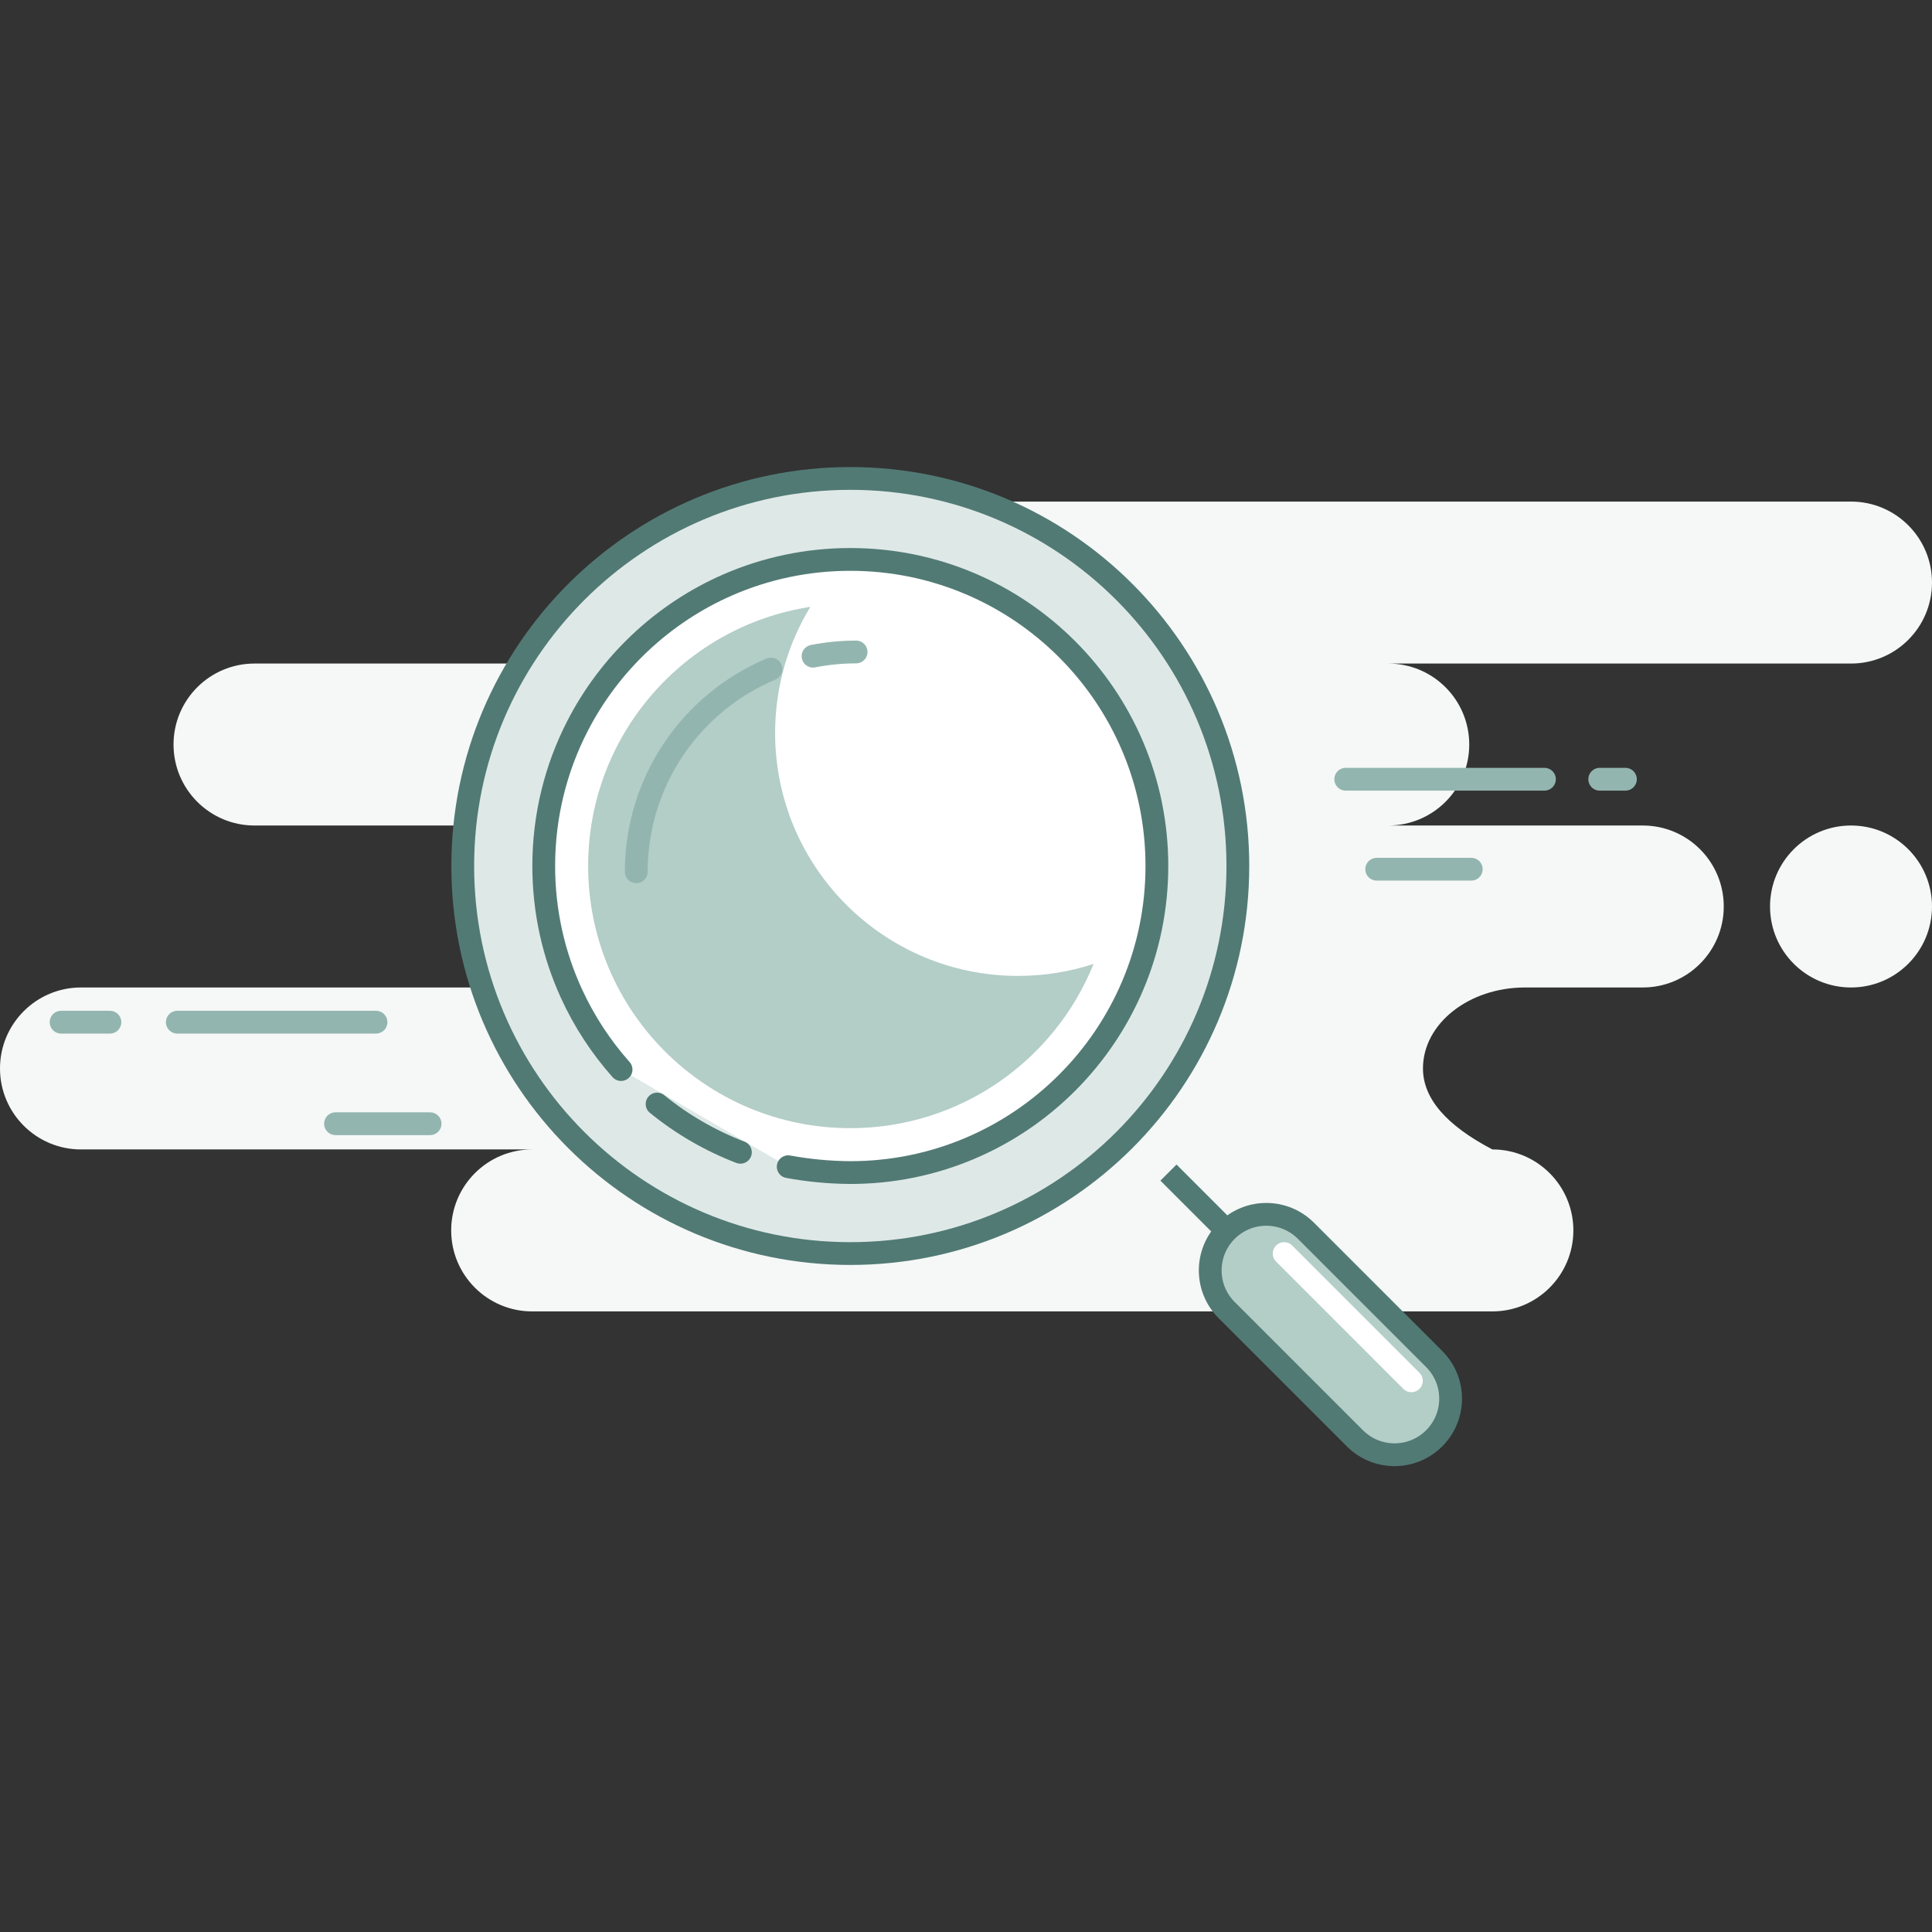 <svg width="424" height="424" viewBox="0 0 424 424" fill="none" xmlns="http://www.w3.org/2000/svg">
<rect x="0" y="0" width="424" height="424" fill="#333333" stroke="none"/>
<path fill-rule="evenodd" clip-rule="evenodd" d="M406.228 110.078C416.043 110.078 424 118.035 424 127.85C424 137.666 416.043 145.623 406.228 145.623H304.671C314.486 145.623 322.443 153.58 322.443 163.395C322.443 173.211 314.486 181.168 304.671 181.168H360.527C370.342 181.168 378.299 189.125 378.299 198.94C378.299 208.756 370.342 216.713 360.527 216.713H334.696C322.32 216.713 312.287 224.67 312.287 234.485C312.287 241.029 317.365 246.952 327.521 252.257C337.336 252.257 345.293 260.214 345.293 270.03C345.293 279.845 337.336 287.802 327.521 287.802H116.79C106.975 287.802 99.018 279.845 99.018 270.03C99.018 260.214 106.975 252.257 116.79 252.257H17.773C7.957 252.257 0 244.3 0 234.485C0 224.67 7.957 216.713 17.773 216.713H119.329C129.145 216.713 137.102 208.756 137.102 198.94C137.102 189.125 129.145 181.168 119.329 181.168H55.856C46.041 181.168 38.084 173.211 38.084 163.395C38.084 153.58 46.041 145.623 55.856 145.623H157.413C147.598 145.623 139.641 137.666 139.641 127.85C139.641 118.035 147.598 110.078 157.413 110.078H406.228ZM406.228 181.168C416.043 181.168 424 189.125 424 198.94C424 208.756 416.043 216.713 406.228 216.713C396.412 216.713 388.455 208.756 388.455 198.94C388.455 189.125 396.412 181.168 406.228 181.168Z" fill="#F5F8F7"/>
<path d="M186.609 275.108C233.582 275.108 271.662 237.028 271.662 190.054C271.662 143.08 233.582 105 186.609 105C139.635 105 101.555 143.08 101.555 190.054C101.555 237.028 139.635 275.108 186.609 275.108Z" fill="#DEE9E7" stroke="#527A75" stroke-width="5"/>
<path fill-rule="evenodd" clip-rule="evenodd" d="M172.981 256.051C177.447 256.875 181.989 257.302 186.61 257.335C223.768 257.335 253.891 227.212 253.891 190.054C253.891 152.896 223.768 122.772 186.61 122.772C177.064 122.772 167.983 124.76 159.758 128.344C145.464 134.573 133.753 145.623 126.681 159.44C121.98 168.623 119.328 179.029 119.328 190.054C119.328 200.057 121.512 209.55 125.427 218.084C128.222 224.176 131.901 229.779 136.3 234.728" fill="white"/>
<path d="M172.981 256.051C177.447 256.875 181.989 257.302 186.61 257.335C223.768 257.335 253.891 227.212 253.891 190.054C253.891 152.896 223.768 122.772 186.61 122.772C177.064 122.772 167.983 124.76 159.758 128.344C145.464 134.573 133.753 145.623 126.681 159.44C121.98 168.623 119.328 179.029 119.328 190.054C119.328 200.057 121.512 209.55 125.427 218.084C128.222 224.176 131.901 229.779 136.3 234.728" stroke="#527A75" stroke-width="5" stroke-linecap="round"/>
<path d="M144.203 242.291C149.657 246.724 155.819 250.32 162.492 252.883" stroke="#527A75" stroke-width="5" stroke-linecap="round"/>
<path d="M256.43 257.335L271.663 272.569" stroke="#527A75" stroke-width="5"/>
<path fill-rule="evenodd" clip-rule="evenodd" d="M269.202 270.107C264.396 274.912 264.396 282.703 269.202 287.509L297.346 315.653C302.152 320.459 309.943 320.459 314.749 315.653C319.554 310.848 319.554 303.057 314.749 298.251L286.604 270.107C281.799 265.301 274.007 265.301 269.202 270.107Z" fill="#B3CDC7" stroke="#527A75" stroke-width="5"/>
<path d="M281.82 275.108L309.748 303.036" stroke="white" stroke-width="5" stroke-linecap="round"/>
<path fill-rule="evenodd" clip-rule="evenodd" d="M170.108 160.856C170.108 190.303 193.979 214.174 223.426 214.174C229.211 214.174 234.78 213.252 239.995 211.548C231.482 232.675 210.788 247.587 186.611 247.587C154.837 247.587 129.078 221.829 129.078 190.054C129.078 161.261 150.227 137.409 177.839 133.185C172.934 141.255 170.108 150.725 170.108 160.856Z" fill="#B3CDC7"/>
<path d="M187.88 143.084C184.647 143.084 181.488 143.402 178.434 144.008M169.205 146.831C151.838 154.131 139.641 171.303 139.641 191.323" stroke="#93B5AF" stroke-width="5" stroke-linecap="round"/>
<path d="M322.888 190.758H302.13M338.944 171.012H295.336M356.717 171.012H351.078" stroke="#93B5AF" stroke-width="5" stroke-linecap="round" stroke-linejoin="round"/>
<path d="M94.39 246.615H73.632M82.518 224.329H38.91M24.123 224.329H13.406" stroke="#93B5AF" stroke-width="5" stroke-linecap="round" stroke-linejoin="round"/>
</svg>
